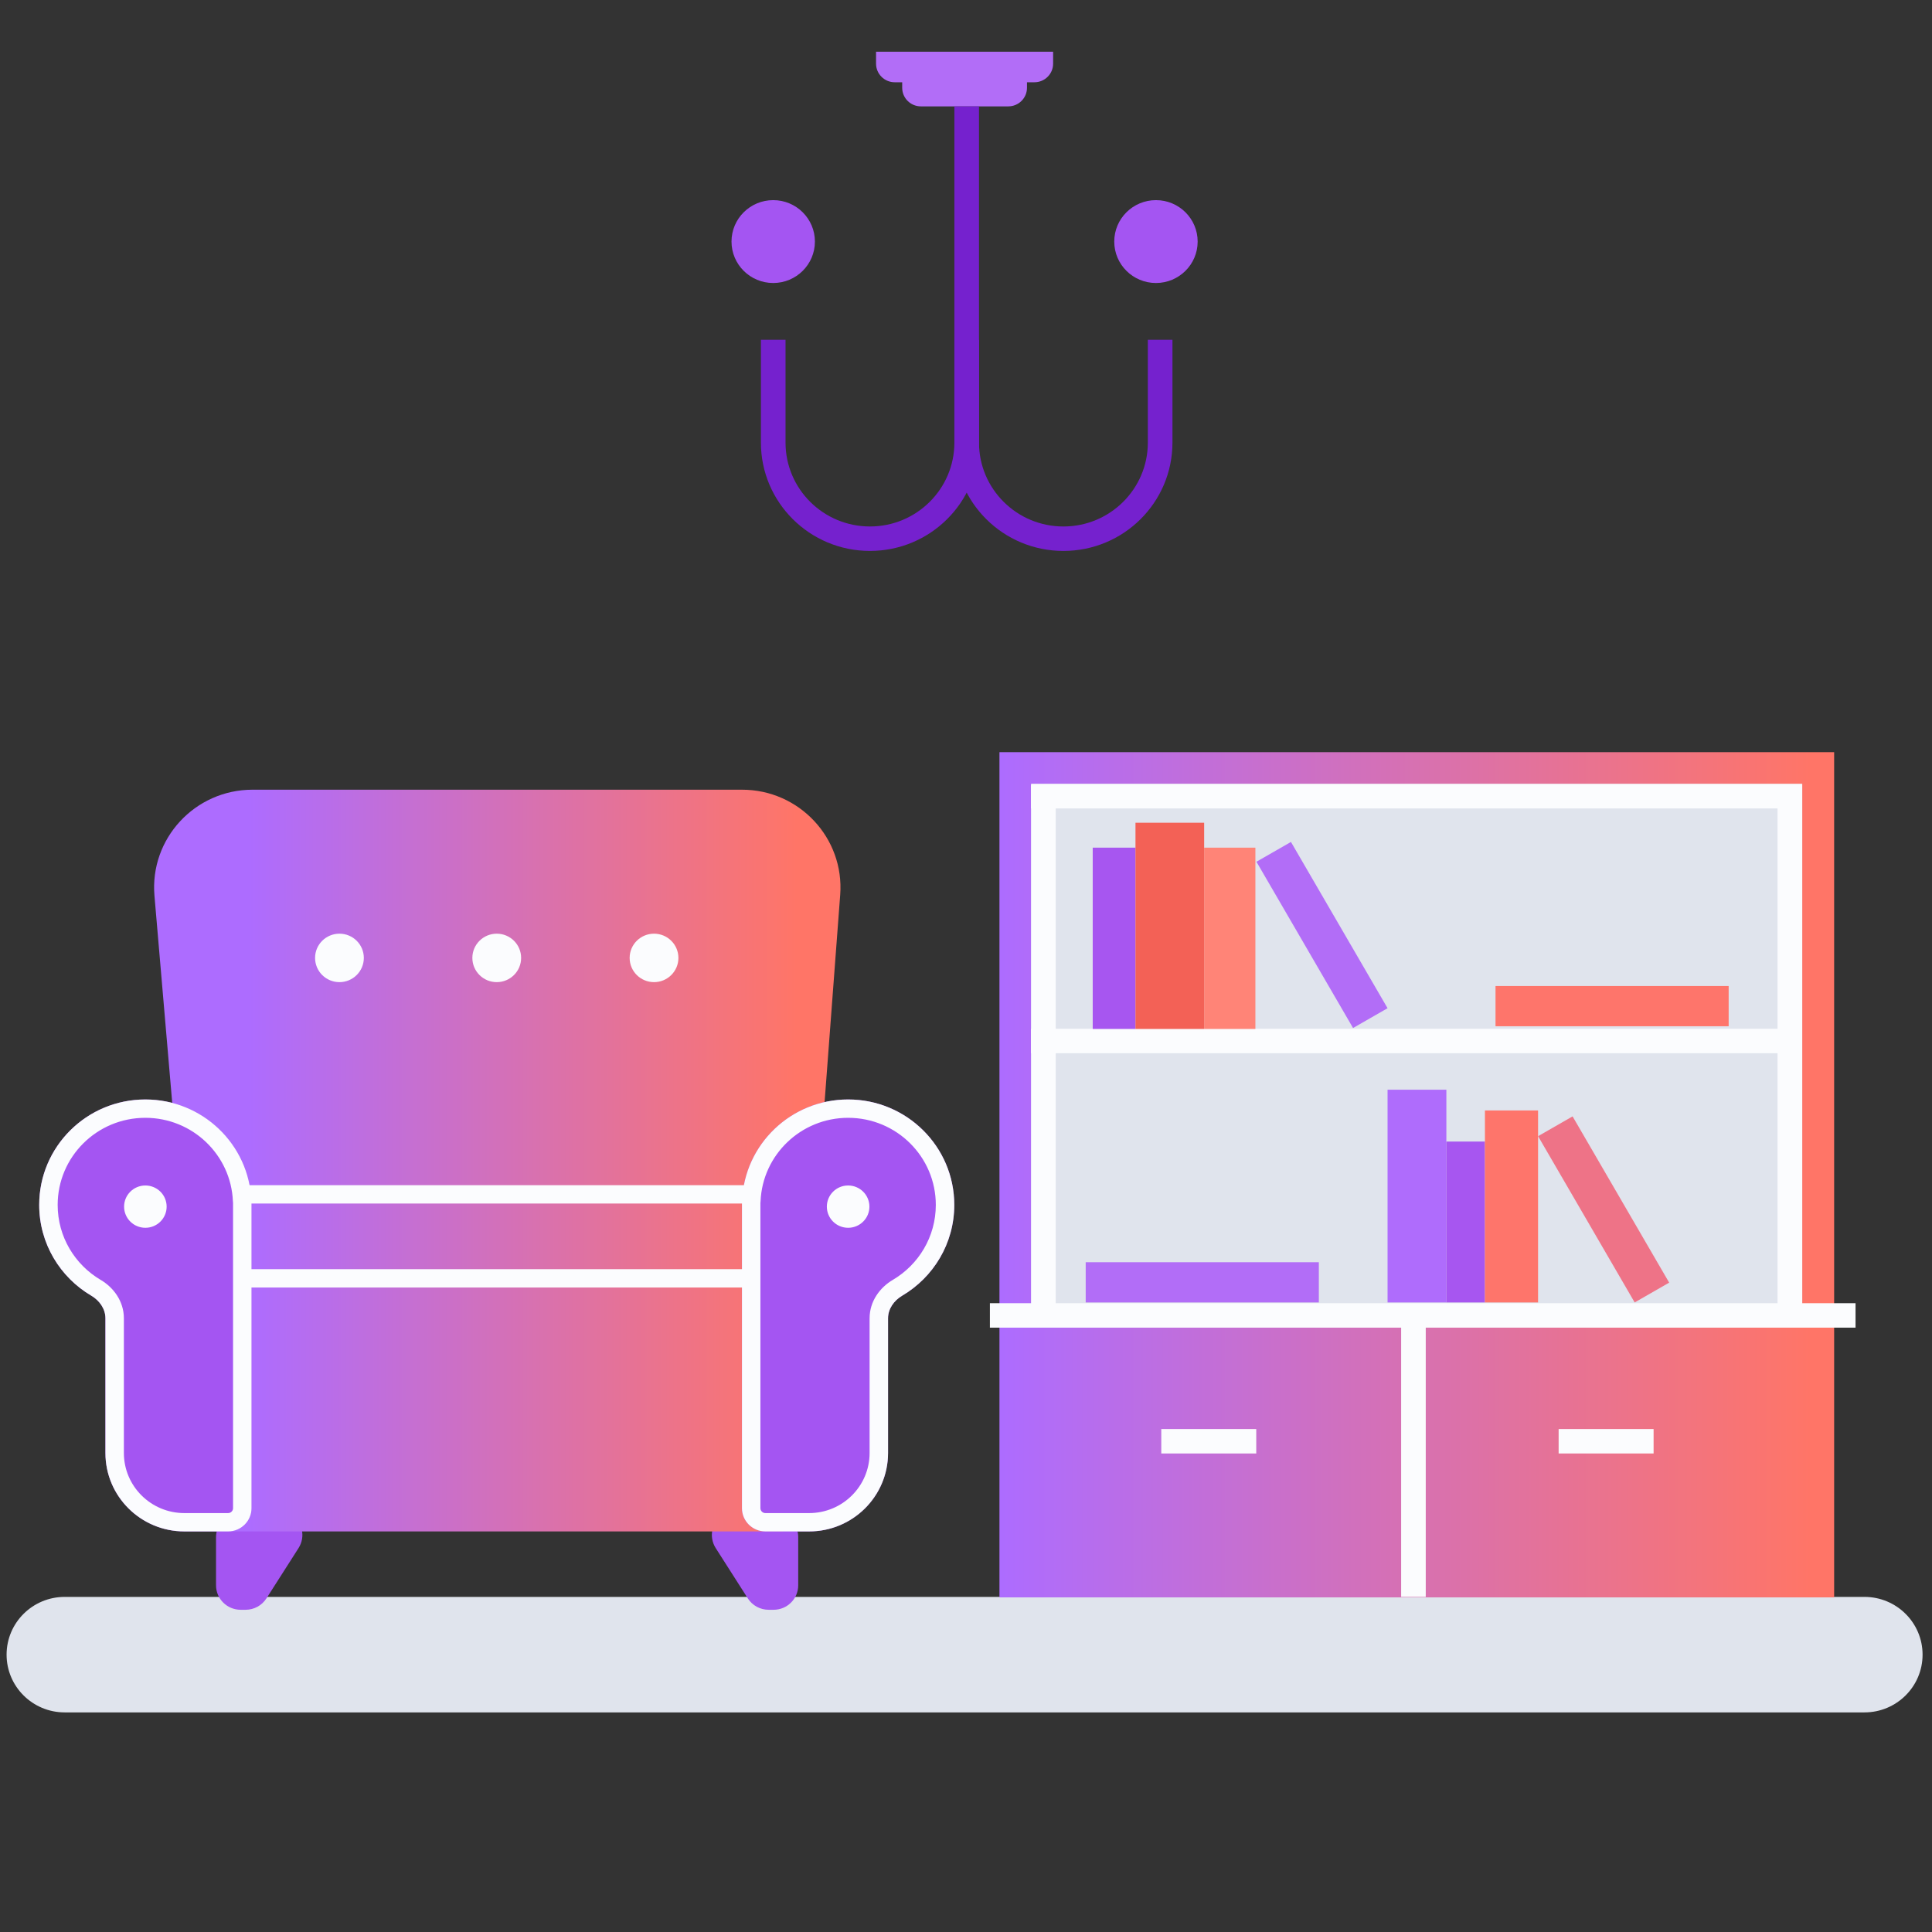 <svg width="158" height="158" viewBox="0 0 158 158" fill="none" xmlns="http://www.w3.org/2000/svg">
<rect x="0" y="0" width="158" height="158" fill="#333333" stroke="none"/>
<g clip-path="url(#clip0_501_9085)">
<path d="M0.539 135.318C0.539 132.71 2.667 130.595 5.293 130.595H152.476C155.1 130.595 157.229 132.71 157.229 135.318C157.229 137.927 155.1 140.041 152.476 140.041H5.293C2.667 140.041 0.539 137.927 0.539 135.318Z" fill="#E0E4ED"/>
<path d="M21.788 130.719L24.416 126.602C25.012 125.668 24.732 124.43 23.791 123.84L22.953 123.313C22.448 122.996 21.828 122.918 21.259 123.101L19.062 123.805C18.23 124.072 17.667 124.841 17.667 125.709V129.648C17.667 130.752 18.568 131.648 19.68 131.648H20.088C20.778 131.648 21.419 131.297 21.788 130.719Z" fill="#A455F2"/>
<path d="M61.158 130.719L58.53 126.602C57.934 125.668 58.214 124.43 59.155 123.84L59.993 123.313C60.498 122.996 61.118 122.918 61.687 123.101L63.884 123.805C64.716 124.072 65.279 124.841 65.279 125.709V129.648C65.279 130.752 64.378 131.648 63.266 131.648H62.858C62.168 131.648 61.527 131.297 61.158 130.719Z" fill="#A455F2"/>
<path d="M64.055 125.241H18.081V96.847L14.545 95.557L12.632 73.261C12.232 68.592 15.938 64.582 20.654 64.582H60.683C65.367 64.582 69.062 68.539 68.712 73.179L66.929 96.847H64.055V125.241Z" fill="url(#paint0_linear_501_9085)"/>
<path fill-rule="evenodd" clip-rule="evenodd" d="M8.622 107.812C8.622 107.038 8.138 106.358 7.468 105.963C4.917 104.462 3.206 101.699 3.206 98.538C3.206 93.776 7.092 89.915 11.885 89.915C16.554 89.915 20.362 93.579 20.556 98.172C20.556 98.175 20.559 98.178 20.562 98.178C20.566 98.178 20.569 98.181 20.569 98.185V123.34C20.569 124.39 19.712 125.241 18.655 125.241H15.078C11.512 125.241 8.622 122.369 8.622 118.826V107.812Z" fill="#A455F2"/>
<path fill-rule="evenodd" clip-rule="evenodd" d="M4.716 98.538C4.716 101.147 6.126 103.43 8.237 104.673C9.255 105.271 10.131 106.391 10.131 107.812V118.826C10.131 121.541 12.346 123.741 15.078 123.741H18.655C18.878 123.741 19.059 123.561 19.059 123.34V98.373C19.053 98.327 19.049 98.281 19.047 98.234C18.888 94.442 15.742 91.415 11.885 91.415C7.925 91.415 4.716 94.604 4.716 98.538ZM7.468 105.963C8.138 106.358 8.622 107.038 8.622 107.812V118.826C8.622 122.369 11.512 125.241 15.078 125.241H18.655C19.712 125.241 20.569 124.39 20.569 123.34V98.185C20.569 98.181 20.566 98.178 20.562 98.178C20.559 98.178 20.556 98.175 20.556 98.172C20.362 93.579 16.554 89.915 11.885 89.915C7.092 89.915 3.206 93.776 3.206 98.538C3.206 101.699 4.917 104.462 7.468 105.963Z" fill="#FBFCFE"/>
<path fill-rule="evenodd" clip-rule="evenodd" d="M72.625 107.812C72.625 107.038 73.109 106.358 73.779 105.963C76.33 104.462 78.041 101.699 78.041 98.538C78.041 93.776 74.155 89.915 69.362 89.915C64.693 89.915 60.885 93.579 60.691 98.172C60.691 98.175 60.688 98.178 60.684 98.178C60.681 98.178 60.678 98.181 60.678 98.185V123.34C60.678 124.39 61.535 125.241 62.592 125.241H66.169C69.735 125.241 72.625 122.369 72.625 118.826V107.812Z" fill="#A455F2"/>
<path fill-rule="evenodd" clip-rule="evenodd" d="M76.531 98.538C76.531 101.147 75.121 103.43 73.009 104.673C71.992 105.271 71.116 106.391 71.116 107.812V118.826C71.116 121.541 68.901 123.741 66.169 123.741H62.592C62.368 123.741 62.187 123.561 62.187 123.34V98.373C62.194 98.327 62.198 98.281 62.2 98.234C62.359 94.442 65.505 91.415 69.362 91.415C73.322 91.415 76.531 94.604 76.531 98.538ZM73.779 105.963C73.109 106.358 72.625 107.038 72.625 107.812V118.826C72.625 122.369 69.735 125.241 66.169 125.241H62.592C61.535 125.241 60.678 124.39 60.678 123.34V98.185C60.678 98.181 60.681 98.178 60.684 98.178C60.688 98.178 60.691 98.175 60.691 98.172C60.885 93.579 64.693 89.915 69.362 89.915C74.155 89.915 78.041 93.776 78.041 98.538C78.041 101.699 76.33 104.462 73.779 105.963Z" fill="#FBFCFE"/>
<path fill-rule="evenodd" clip-rule="evenodd" d="M61.366 98.425H20.1V96.925H61.366V98.425Z" fill="#FBFCFE"/>
<path fill-rule="evenodd" clip-rule="evenodd" d="M61.366 105.293H20.1V103.793H61.366V105.293Z" fill="#FBFCFE"/>
<path d="M71.101 98.679C71.101 99.635 70.322 100.409 69.36 100.409C68.399 100.409 67.62 99.635 67.62 98.679C67.62 97.724 68.399 96.95 69.36 96.95C70.322 96.95 71.101 97.724 71.101 98.679Z" fill="#FBFCFE"/>
<path d="M29.754 78.338C29.754 79.433 28.862 80.32 27.76 80.32C26.659 80.32 25.767 79.433 25.767 78.338C25.767 77.244 26.659 76.357 27.76 76.357C28.862 76.357 29.754 77.244 29.754 78.338Z" fill="#FBFCFE"/>
<path d="M42.618 78.338C42.618 79.433 41.725 80.32 40.624 80.32C39.523 80.32 38.63 79.433 38.63 78.338C38.63 77.244 39.523 76.357 40.624 76.357C41.725 76.357 42.618 77.244 42.618 78.338Z" fill="#FBFCFE"/>
<path d="M55.481 78.338C55.481 79.433 54.588 80.32 53.487 80.32C52.386 80.32 51.493 79.433 51.493 78.338C51.493 77.244 52.386 76.357 53.487 76.357C54.588 76.357 55.481 77.244 55.481 78.338Z" fill="#FBFCFE"/>
<path d="M83.022 62.691H148.738V107.576H83.022V62.691Z" fill="#E0E4ED"/>
<path d="M13.628 98.679C13.628 99.635 12.849 100.409 11.888 100.409C10.927 100.409 10.148 99.635 10.148 98.679C10.148 97.724 10.927 96.95 11.888 96.95C12.849 96.95 13.628 97.724 13.628 98.679Z" fill="#FBFCFE"/>
<path fill-rule="evenodd" clip-rule="evenodd" d="M84.343 61.513H81.736V64.103V106.837V113.312V130.633H149.997V113.312V106.837V64.103V61.513H147.39H84.343ZM84.343 64.103V106.837H147.39V64.103H84.343Z" fill="url(#paint1_linear_501_9085)"/>
<path fill-rule="evenodd" clip-rule="evenodd" d="M114.586 130.595V107.462H116.599V130.595H114.586Z" fill="#FBFCFE"/>
<path fill-rule="evenodd" clip-rule="evenodd" d="M84.325 107.208V64.224H86.338V107.208H84.325Z" fill="#FBFCFE"/>
<path fill-rule="evenodd" clip-rule="evenodd" d="M145.369 107.208V64.224H147.382V107.208H145.369Z" fill="#FBFCFE"/>
<path fill-rule="evenodd" clip-rule="evenodd" d="M151.747 108.576H80.954V106.576H151.747V108.576Z" fill="#FBFCFE"/>
<path fill-rule="evenodd" clip-rule="evenodd" d="M147.37 66.114H84.32V64.114H147.37V66.114Z" fill="#FBFCFE"/>
<path fill-rule="evenodd" clip-rule="evenodd" d="M147.37 86.134H84.32V84.134H147.37V86.134Z" fill="#FBFCFE"/>
<path fill-rule="evenodd" clip-rule="evenodd" d="M102.737 118.866H94.97V116.866H102.737V118.866Z" fill="#FBFCFE"/>
<path fill-rule="evenodd" clip-rule="evenodd" d="M135.232 118.866H127.466V116.866H135.232V118.866Z" fill="#FBFCFE"/>
<path d="M88.789 103.225H107.856V106.514H88.789V103.225Z" fill="#B26DF7"/>
<path d="M122.305 80.638H141.371V83.927H122.305V80.638Z" fill="#FE756B"/>
<path d="M113.476 106.514V89.118H118.285V106.514H113.476Z" fill="#AF6CFC"/>
<path d="M118.285 106.514V93.357H121.439V106.514H118.285Z" fill="#A756F0"/>
<path d="M121.439 106.514V90.814H125.784V106.514H121.439Z" fill="#FE756B"/>
<path d="M98.476 84.147V69.322H102.666V84.147H98.476Z" fill="#FF8477"/>
<path d="M89.363 84.147V69.322H92.861V84.147H89.363Z" fill="#A756F0"/>
<path d="M92.86 84.147V67.284H98.476V84.147H92.86Z" fill="#F36156"/>
<path d="M133.684 106.514L125.784 92.917L128.606 91.298L136.506 104.895L133.684 106.514Z" fill="#EE7387"/>
<path d="M110.653 84.071L102.753 70.474L105.575 68.855L113.475 82.452L110.653 84.071Z" fill="#B26DF7"/>
<path d="M71.644 4.229H86.124V5.208C86.124 6.047 85.44 6.727 84.596 6.727H73.172C72.328 6.727 71.644 6.047 71.644 5.208V4.229Z" fill="#B26DF7"/>
<path d="M73.782 6.201H83.987V7.18C83.987 8.019 83.302 8.699 82.458 8.699H75.311C74.467 8.699 73.782 8.019 73.782 7.18V6.201Z" fill="#B26DF7"/>
<path fill-rule="evenodd" clip-rule="evenodd" d="M80.063 27.789V36.195C80.063 39.984 83.154 43.056 86.967 43.056C90.78 43.056 93.871 39.984 93.871 36.195V27.789H95.884V36.195C95.884 41.089 91.892 45.056 86.967 45.056C82.042 45.056 78.05 41.089 78.05 36.195V27.789H80.063Z" fill="#7521CE"/>
<path fill-rule="evenodd" clip-rule="evenodd" d="M78.05 36.195V8.699H80.063V36.195C80.063 41.089 76.07 45.055 71.146 45.055C66.221 45.055 62.228 41.089 62.228 36.195V27.789H64.241V36.195C64.241 39.984 67.332 43.055 71.146 43.055C74.959 43.055 78.05 39.984 78.05 36.195Z" fill="#7521CE"/>
<path d="M97.945 19.756C97.945 21.627 96.418 23.144 94.534 23.144C92.651 23.144 91.124 21.627 91.124 19.756C91.124 17.884 92.651 16.367 94.534 16.367C96.418 16.367 97.945 17.884 97.945 19.756Z" fill="#A455F2"/>
<path d="M66.644 19.756C66.644 21.627 65.117 23.144 63.234 23.144C61.35 23.144 59.823 21.627 59.823 19.756C59.823 17.884 61.35 16.367 63.234 16.367C65.117 16.367 66.644 17.884 66.644 19.756Z" fill="#A455F2"/>
</g>
<defs>
<linearGradient id="paint0_linear_501_9085" x1="20.396" y1="98.709" x2="65.209" y2="98.709" gradientUnits="userSpaceOnUse">
<stop stop-color="#AD6CFF"/>
<stop offset="1" stop-color="#FF7567"/>
</linearGradient>
<linearGradient id="paint1_linear_501_9085" x1="81.736" y1="108.828" x2="148.105" y2="108.828" gradientUnits="userSpaceOnUse">
<stop stop-color="#AD6CFF"/>
<stop offset="1" stop-color="#FF7567"/>
</linearGradient>
<clipPath id="clip0_501_9085">
<rect width="157" height="157" fill="white" transform="translate(0.5 0.5)"/>
</clipPath>
</defs>
</svg>
